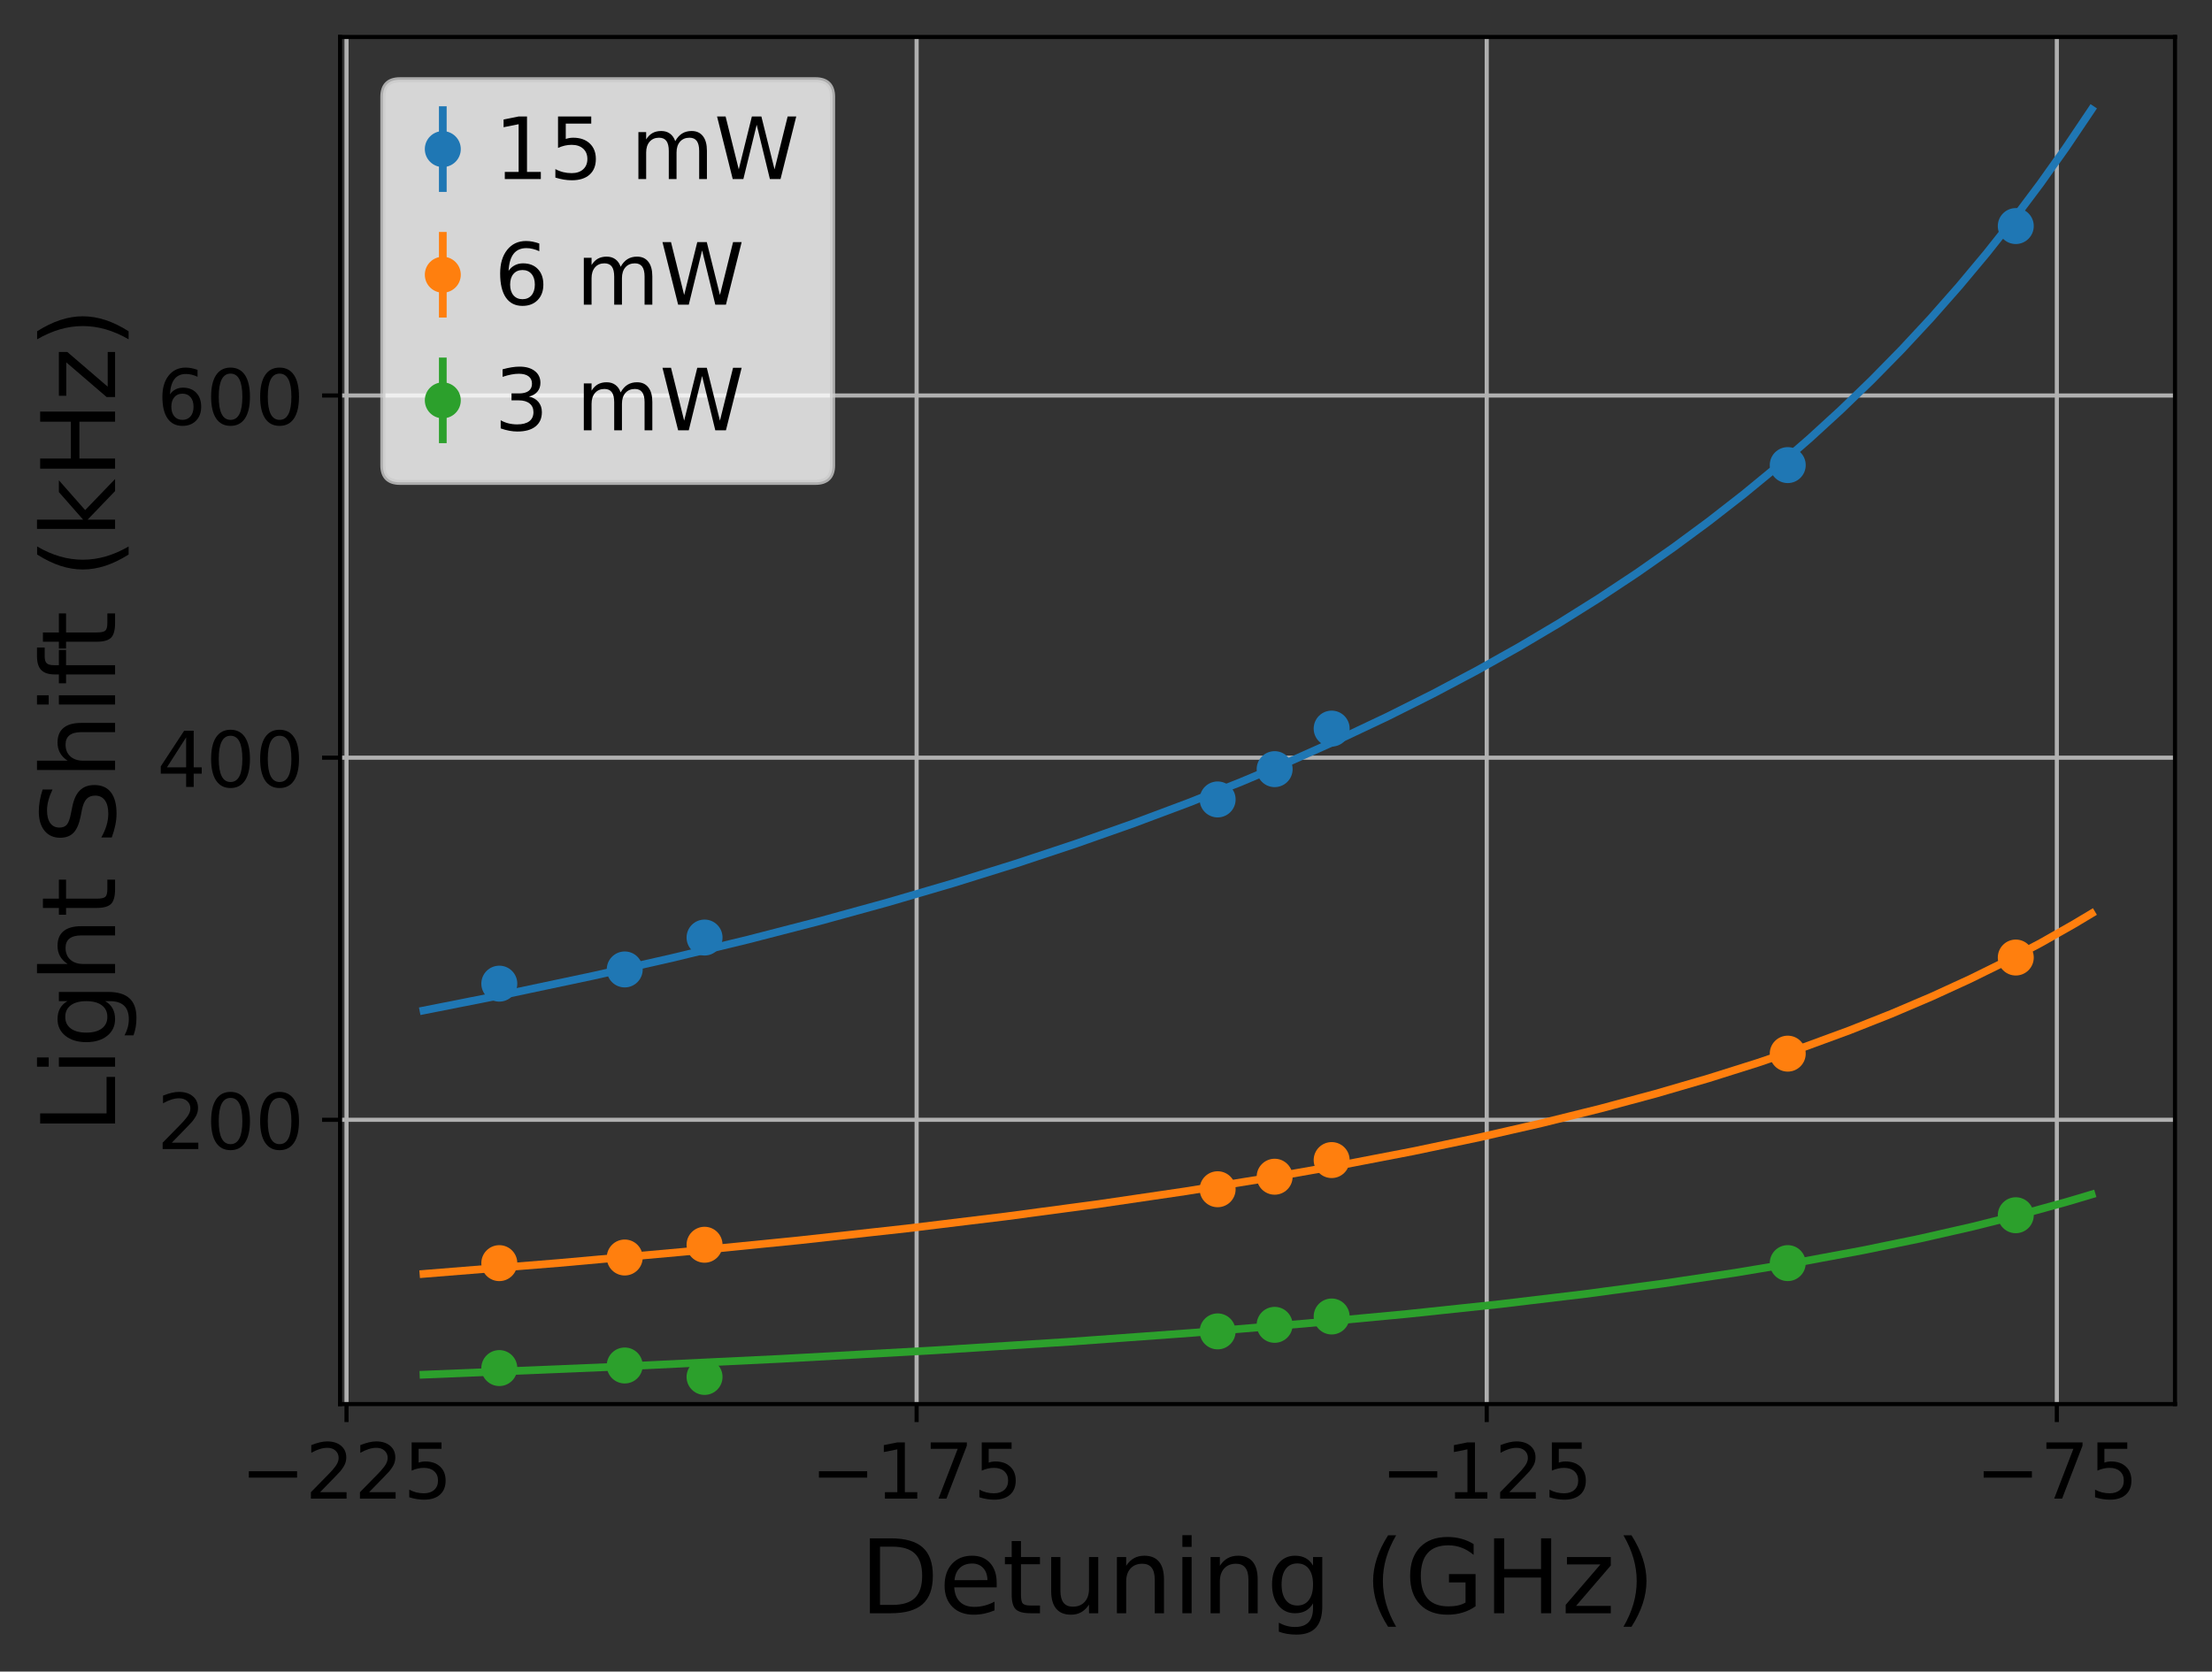 <?xml version="1.0" encoding="utf-8" standalone="no"?>
<!DOCTYPE svg PUBLIC "-//W3C//DTD SVG 1.1//EN"
  "http://www.w3.org/Graphics/SVG/1.1/DTD/svg11.dtd">
<!-- Created with matplotlib (https://matplotlib.org/) -->
<svg height="325.385pt" version="1.1" viewBox="0 0 430.507 325.385" width="430.507pt" xmlns="http://www.w3.org/2000/svg" xmlns:xlink="http://www.w3.org/1999/xlink">
 <rect x="0" y="0" width="430.507" height="325.385" fill="#333333" stroke="none"/>
 <defs>
  <style type="text/css">*{stroke-linecap:butt;stroke-linejoin:round;}</style>
 </defs>
 <g id="figure_1">
  <g id="patch_1">
   <path d="M 0 325.385 
L 430.507 325.385 
L 430.507 0 
L 0 0 
z
" style="fill:none;"/>
  </g>
  <g id="axes_1">
   <g id="patch_2">
    <path d="M 66.188 273.312 
L 423.308 273.312 
L 423.308 7.2 
L 66.188 7.2 
z
" style="fill:none;"/>
   </g>
   <g id="matplotlib.axis_1">
    <g id="xtick_1">
     <g id="line2d_1">
      <path clip-path="url(#p8c304061d2)" d="M 67.441 273.312 
L 67.441 7.2 
" style="fill:none;stroke:#b0b0b0;stroke-linecap:square;stroke-width:0.8;"/>
     </g>
     <g id="line2d_2">
      <defs>
       <path d="M 0 0 
L 0 3.5 
" id="m005f0a59be" style="stroke:#000000;stroke-width:0.8;"/>
      </defs>
      <g>
       <use style="stroke:#000000;stroke-width:0.8;" x="67.441" xlink:href="#m005f0a59be" y="273.312"/>
      </g>
     </g>
     <g id="text_1">
      <!-- −225 -->
      <g transform="translate(46.841 291.71)scale(0.15 -0.15)">
       <defs>
        <path d="M 10.594 35.5 
L 73.188 35.5 
L 73.188 27.203 
L 10.594 27.203 
z
" id="DejaVuSans-8722"/>
        <path d="M 19.188 8.297 
L 53.609 8.297 
L 53.609 0 
L 7.328 0 
L 7.328 8.297 
Q 12.938 14.109 22.625 23.891 
Q 32.328 33.688 34.812 36.531 
Q 39.547 41.844 41.422 45.531 
Q 43.312 49.219 43.312 52.781 
Q 43.312 58.594 39.234 62.25 
Q 35.156 65.922 28.609 65.922 
Q 23.969 65.922 18.812 64.312 
Q 13.672 62.703 7.812 59.422 
L 7.812 69.391 
Q 13.766 71.781 18.938 73 
Q 24.125 74.219 28.422 74.219 
Q 39.75 74.219 46.484 68.547 
Q 53.219 62.891 53.219 53.422 
Q 53.219 48.922 51.531 44.891 
Q 49.859 40.875 45.406 35.406 
Q 44.188 33.984 37.641 27.219 
Q 31.109 20.453 19.188 8.297 
z
" id="DejaVuSans-50"/>
        <path d="M 10.797 72.906 
L 49.516 72.906 
L 49.516 64.594 
L 19.828 64.594 
L 19.828 46.734 
Q 21.969 47.469 24.109 47.828 
Q 26.266 48.188 28.422 48.188 
Q 40.625 48.188 47.75 41.5 
Q 54.891 34.812 54.891 23.391 
Q 54.891 11.625 47.562 5.094 
Q 40.234 -1.422 26.906 -1.422 
Q 22.312 -1.422 17.547 -0.641 
Q 12.797 0.141 7.719 1.703 
L 7.719 11.625 
Q 12.109 9.234 16.797 8.062 
Q 21.484 6.891 26.703 6.891 
Q 35.156 6.891 40.078 11.328 
Q 45.016 15.766 45.016 23.391 
Q 45.016 31 40.078 35.438 
Q 35.156 39.891 26.703 39.891 
Q 22.75 39.891 18.812 39.016 
Q 14.891 38.141 10.797 36.281 
z
" id="DejaVuSans-53"/>
       </defs>
       <use xlink:href="#DejaVuSans-8722"/>
       <use x="83.789" xlink:href="#DejaVuSans-50"/>
       <use x="147.412" xlink:href="#DejaVuSans-50"/>
       <use x="211.035" xlink:href="#DejaVuSans-53"/>
      </g>
     </g>
    </g>
    <g id="xtick_2">
     <g id="line2d_3">
      <path clip-path="url(#p8c304061d2)" d="M 178.396 273.312 
L 178.396 7.2 
" style="fill:none;stroke:#b0b0b0;stroke-linecap:square;stroke-width:0.8;"/>
     </g>
     <g id="line2d_4">
      <g>
       <use style="stroke:#000000;stroke-width:0.8;" x="178.396" xlink:href="#m005f0a59be" y="273.312"/>
      </g>
     </g>
     <g id="text_2">
      <!-- −175 -->
      <g transform="translate(157.796 291.71)scale(0.15 -0.15)">
       <defs>
        <path d="M 12.406 8.297 
L 28.516 8.297 
L 28.516 63.922 
L 10.984 60.406 
L 10.984 69.391 
L 28.422 72.906 
L 38.281 72.906 
L 38.281 8.297 
L 54.391 8.297 
L 54.391 0 
L 12.406 0 
z
" id="DejaVuSans-49"/>
        <path d="M 8.203 72.906 
L 55.078 72.906 
L 55.078 68.703 
L 28.609 0 
L 18.312 0 
L 43.219 64.594 
L 8.203 64.594 
z
" id="DejaVuSans-55"/>
       </defs>
       <use xlink:href="#DejaVuSans-8722"/>
       <use x="83.789" xlink:href="#DejaVuSans-49"/>
       <use x="147.412" xlink:href="#DejaVuSans-55"/>
       <use x="211.035" xlink:href="#DejaVuSans-53"/>
      </g>
     </g>
    </g>
    <g id="xtick_3">
     <g id="line2d_5">
      <path clip-path="url(#p8c304061d2)" d="M 289.351 273.312 
L 289.351 7.2 
" style="fill:none;stroke:#b0b0b0;stroke-linecap:square;stroke-width:0.8;"/>
     </g>
     <g id="line2d_6">
      <g>
       <use style="stroke:#000000;stroke-width:0.8;" x="289.351" xlink:href="#m005f0a59be" y="273.312"/>
      </g>
     </g>
     <g id="text_3">
      <!-- −125 -->
      <g transform="translate(268.751 291.71)scale(0.15 -0.15)">
       <use xlink:href="#DejaVuSans-8722"/>
       <use x="83.789" xlink:href="#DejaVuSans-49"/>
       <use x="147.412" xlink:href="#DejaVuSans-50"/>
       <use x="211.035" xlink:href="#DejaVuSans-53"/>
      </g>
     </g>
    </g>
    <g id="xtick_4">
     <g id="line2d_7">
      <path clip-path="url(#p8c304061d2)" d="M 400.307 273.312 
L 400.307 7.2 
" style="fill:none;stroke:#b0b0b0;stroke-linecap:square;stroke-width:0.8;"/>
     </g>
     <g id="line2d_8">
      <g>
       <use style="stroke:#000000;stroke-width:0.8;" x="400.307" xlink:href="#m005f0a59be" y="273.312"/>
      </g>
     </g>
     <g id="text_4">
      <!-- −75 -->
      <g transform="translate(384.478 291.71)scale(0.15 -0.15)">
       <use xlink:href="#DejaVuSans-8722"/>
       <use x="83.789" xlink:href="#DejaVuSans-55"/>
       <use x="147.412" xlink:href="#DejaVuSans-53"/>
      </g>
     </g>
    </g>
    <g id="text_5">
     <!-- Detuning (GHz) -->
     <g transform="translate(167.337 314.026)scale(0.2 -0.2)">
      <defs>
       <path d="M 19.672 64.797 
L 19.672 8.109 
L 31.594 8.109 
Q 46.688 8.109 53.688 14.938 
Q 60.688 21.781 60.688 36.531 
Q 60.688 51.172 53.688 57.984 
Q 46.688 64.797 31.594 64.797 
z
M 9.812 72.906 
L 30.078 72.906 
Q 51.266 72.906 61.172 64.094 
Q 71.094 55.281 71.094 36.531 
Q 71.094 17.672 61.125 8.828 
Q 51.172 0 30.078 0 
L 9.812 0 
z
" id="DejaVuSans-68"/>
       <path d="M 56.203 29.594 
L 56.203 25.203 
L 14.891 25.203 
Q 15.484 15.922 20.484 11.062 
Q 25.484 6.203 34.422 6.203 
Q 39.594 6.203 44.453 7.469 
Q 49.312 8.734 54.109 11.281 
L 54.109 2.781 
Q 49.266 0.734 44.188 -0.344 
Q 39.109 -1.422 33.891 -1.422 
Q 20.797 -1.422 13.156 6.188 
Q 5.516 13.812 5.516 26.812 
Q 5.516 40.234 12.766 48.109 
Q 20.016 56 32.328 56 
Q 43.359 56 49.781 48.891 
Q 56.203 41.797 56.203 29.594 
z
M 47.219 32.234 
Q 47.125 39.594 43.094 43.984 
Q 39.062 48.391 32.422 48.391 
Q 24.906 48.391 20.391 44.141 
Q 15.875 39.891 15.188 32.172 
z
" id="DejaVuSans-101"/>
       <path d="M 18.312 70.219 
L 18.312 54.688 
L 36.812 54.688 
L 36.812 47.703 
L 18.312 47.703 
L 18.312 18.016 
Q 18.312 11.328 20.141 9.422 
Q 21.969 7.516 27.594 7.516 
L 36.812 7.516 
L 36.812 0 
L 27.594 0 
Q 17.188 0 13.234 3.875 
Q 9.281 7.766 9.281 18.016 
L 9.281 47.703 
L 2.688 47.703 
L 2.688 54.688 
L 9.281 54.688 
L 9.281 70.219 
z
" id="DejaVuSans-116"/>
       <path d="M 8.5 21.578 
L 8.5 54.688 
L 17.484 54.688 
L 17.484 21.922 
Q 17.484 14.156 20.5 10.266 
Q 23.531 6.391 29.594 6.391 
Q 36.859 6.391 41.078 11.031 
Q 45.312 15.672 45.312 23.688 
L 45.312 54.688 
L 54.297 54.688 
L 54.297 0 
L 45.312 0 
L 45.312 8.406 
Q 42.047 3.422 37.719 1 
Q 33.406 -1.422 27.688 -1.422 
Q 18.266 -1.422 13.375 4.438 
Q 8.5 10.297 8.5 21.578 
z
M 31.109 56 
z
" id="DejaVuSans-117"/>
       <path d="M 54.891 33.016 
L 54.891 0 
L 45.906 0 
L 45.906 32.719 
Q 45.906 40.484 42.875 44.328 
Q 39.844 48.188 33.797 48.188 
Q 26.516 48.188 22.312 43.547 
Q 18.109 38.922 18.109 30.906 
L 18.109 0 
L 9.078 0 
L 9.078 54.688 
L 18.109 54.688 
L 18.109 46.188 
Q 21.344 51.125 25.703 53.562 
Q 30.078 56 35.797 56 
Q 45.219 56 50.047 50.172 
Q 54.891 44.344 54.891 33.016 
z
" id="DejaVuSans-110"/>
       <path d="M 9.422 54.688 
L 18.406 54.688 
L 18.406 0 
L 9.422 0 
z
M 9.422 75.984 
L 18.406 75.984 
L 18.406 64.594 
L 9.422 64.594 
z
" id="DejaVuSans-105"/>
       <path d="M 45.406 27.984 
Q 45.406 37.75 41.375 43.109 
Q 37.359 48.484 30.078 48.484 
Q 22.859 48.484 18.828 43.109 
Q 14.797 37.75 14.797 27.984 
Q 14.797 18.266 18.828 12.891 
Q 22.859 7.516 30.078 7.516 
Q 37.359 7.516 41.375 12.891 
Q 45.406 18.266 45.406 27.984 
z
M 54.391 6.781 
Q 54.391 -7.172 48.188 -13.984 
Q 42 -20.797 29.203 -20.797 
Q 24.469 -20.797 20.266 -20.094 
Q 16.062 -19.391 12.109 -17.922 
L 12.109 -9.188 
Q 16.062 -11.328 19.922 -12.344 
Q 23.781 -13.375 27.781 -13.375 
Q 36.625 -13.375 41.016 -8.766 
Q 45.406 -4.156 45.406 5.172 
L 45.406 9.625 
Q 42.625 4.781 38.281 2.391 
Q 33.938 0 27.875 0 
Q 17.828 0 11.672 7.656 
Q 5.516 15.328 5.516 27.984 
Q 5.516 40.672 11.672 48.328 
Q 17.828 56 27.875 56 
Q 33.938 56 38.281 53.609 
Q 42.625 51.219 45.406 46.391 
L 45.406 54.688 
L 54.391 54.688 
z
" id="DejaVuSans-103"/>
       <path id="DejaVuSans-32"/>
       <path d="M 31 75.875 
Q 24.469 64.656 21.281 53.656 
Q 18.109 42.672 18.109 31.391 
Q 18.109 20.125 21.312 9.062 
Q 24.516 -2 31 -13.188 
L 23.188 -13.188 
Q 15.875 -1.703 12.234 9.375 
Q 8.594 20.453 8.594 31.391 
Q 8.594 42.281 12.203 53.312 
Q 15.828 64.359 23.188 75.875 
z
" id="DejaVuSans-40"/>
       <path d="M 59.516 10.406 
L 59.516 29.984 
L 43.406 29.984 
L 43.406 38.094 
L 69.281 38.094 
L 69.281 6.781 
Q 63.578 2.734 56.688 0.656 
Q 49.812 -1.422 42 -1.422 
Q 24.906 -1.422 15.25 8.562 
Q 5.609 18.562 5.609 36.375 
Q 5.609 54.25 15.25 64.234 
Q 24.906 74.219 42 74.219 
Q 49.125 74.219 55.547 72.453 
Q 61.969 70.703 67.391 67.281 
L 67.391 56.781 
Q 61.922 61.422 55.766 63.766 
Q 49.609 66.109 42.828 66.109 
Q 29.438 66.109 22.719 58.641 
Q 16.016 51.172 16.016 36.375 
Q 16.016 21.625 22.719 14.156 
Q 29.438 6.688 42.828 6.688 
Q 48.047 6.688 52.141 7.594 
Q 56.25 8.5 59.516 10.406 
z
" id="DejaVuSans-71"/>
       <path d="M 9.812 72.906 
L 19.672 72.906 
L 19.672 43.016 
L 55.516 43.016 
L 55.516 72.906 
L 65.375 72.906 
L 65.375 0 
L 55.516 0 
L 55.516 34.719 
L 19.672 34.719 
L 19.672 0 
L 9.812 0 
z
" id="DejaVuSans-72"/>
       <path d="M 5.516 54.688 
L 48.188 54.688 
L 48.188 46.484 
L 14.406 7.172 
L 48.188 7.172 
L 48.188 0 
L 4.297 0 
L 4.297 8.203 
L 38.094 47.516 
L 5.516 47.516 
z
" id="DejaVuSans-122"/>
       <path d="M 8.016 75.875 
L 15.828 75.875 
Q 23.141 64.359 26.781 53.312 
Q 30.422 42.281 30.422 31.391 
Q 30.422 20.453 26.781 9.375 
Q 23.141 -1.703 15.828 -13.188 
L 8.016 -13.188 
Q 14.5 -2 17.703 9.062 
Q 20.906 20.125 20.906 31.391 
Q 20.906 42.672 17.703 53.656 
Q 14.5 64.656 8.016 75.875 
z
" id="DejaVuSans-41"/>
      </defs>
      <use xlink:href="#DejaVuSans-68"/>
      <use x="77.002" xlink:href="#DejaVuSans-101"/>
      <use x="138.525" xlink:href="#DejaVuSans-116"/>
      <use x="177.734" xlink:href="#DejaVuSans-117"/>
      <use x="241.113" xlink:href="#DejaVuSans-110"/>
      <use x="304.492" xlink:href="#DejaVuSans-105"/>
      <use x="332.275" xlink:href="#DejaVuSans-110"/>
      <use x="395.654" xlink:href="#DejaVuSans-103"/>
      <use x="459.131" xlink:href="#DejaVuSans-32"/>
      <use x="490.918" xlink:href="#DejaVuSans-40"/>
      <use x="529.932" xlink:href="#DejaVuSans-71"/>
      <use x="607.422" xlink:href="#DejaVuSans-72"/>
      <use x="682.617" xlink:href="#DejaVuSans-122"/>
      <use x="735.107" xlink:href="#DejaVuSans-41"/>
     </g>
    </g>
   </g>
   <g id="matplotlib.axis_2">
    <g id="ytick_1">
     <g id="line2d_9">
      <path clip-path="url(#p8c304061d2)" d="M 66.188 217.975 
L 423.308 217.975 
" style="fill:none;stroke:#b0b0b0;stroke-linecap:square;stroke-width:0.8;"/>
     </g>
     <g id="line2d_10">
      <defs>
       <path d="M 0 0 
L -3.5 0 
" id="mc3ce260a5b" style="stroke:#000000;stroke-width:0.8;"/>
      </defs>
      <g>
       <use style="stroke:#000000;stroke-width:0.8;" x="66.188" xlink:href="#mc3ce260a5b" y="217.975"/>
      </g>
     </g>
     <g id="text_6">
      <!-- 200 -->
      <g transform="translate(30.556 223.674)scale(0.15 -0.15)">
       <defs>
        <path d="M 31.781 66.406 
Q 24.172 66.406 20.328 58.906 
Q 16.5 51.422 16.5 36.375 
Q 16.5 21.391 20.328 13.891 
Q 24.172 6.391 31.781 6.391 
Q 39.453 6.391 43.281 13.891 
Q 47.125 21.391 47.125 36.375 
Q 47.125 51.422 43.281 58.906 
Q 39.453 66.406 31.781 66.406 
z
M 31.781 74.219 
Q 44.047 74.219 50.516 64.516 
Q 56.984 54.828 56.984 36.375 
Q 56.984 17.969 50.516 8.266 
Q 44.047 -1.422 31.781 -1.422 
Q 19.531 -1.422 13.062 8.266 
Q 6.594 17.969 6.594 36.375 
Q 6.594 54.828 13.062 64.516 
Q 19.531 74.219 31.781 74.219 
z
" id="DejaVuSans-48"/>
       </defs>
       <use xlink:href="#DejaVuSans-50"/>
       <use x="63.623" xlink:href="#DejaVuSans-48"/>
       <use x="127.246" xlink:href="#DejaVuSans-48"/>
      </g>
     </g>
    </g>
    <g id="ytick_2">
     <g id="line2d_11">
      <path clip-path="url(#p8c304061d2)" d="M 66.188 147.482 
L 423.308 147.482 
" style="fill:none;stroke:#b0b0b0;stroke-linecap:square;stroke-width:0.8;"/>
     </g>
     <g id="line2d_12">
      <g>
       <use style="stroke:#000000;stroke-width:0.8;" x="66.188" xlink:href="#mc3ce260a5b" y="147.482"/>
      </g>
     </g>
     <g id="text_7">
      <!-- 400 -->
      <g transform="translate(30.556 153.18)scale(0.15 -0.15)">
       <defs>
        <path d="M 37.797 64.312 
L 12.891 25.391 
L 37.797 25.391 
z
M 35.203 72.906 
L 47.609 72.906 
L 47.609 25.391 
L 58.016 25.391 
L 58.016 17.188 
L 47.609 17.188 
L 47.609 0 
L 37.797 0 
L 37.797 17.188 
L 4.891 17.188 
L 4.891 26.703 
z
" id="DejaVuSans-52"/>
       </defs>
       <use xlink:href="#DejaVuSans-52"/>
       <use x="63.623" xlink:href="#DejaVuSans-48"/>
       <use x="127.246" xlink:href="#DejaVuSans-48"/>
      </g>
     </g>
    </g>
    <g id="ytick_3">
     <g id="line2d_13">
      <path clip-path="url(#p8c304061d2)" d="M 66.188 76.988 
L 423.308 76.988 
" style="fill:none;stroke:#b0b0b0;stroke-linecap:square;stroke-width:0.8;"/>
     </g>
     <g id="line2d_14">
      <g>
       <use style="stroke:#000000;stroke-width:0.8;" x="66.188" xlink:href="#mc3ce260a5b" y="76.988"/>
      </g>
     </g>
     <g id="text_8">
      <!-- 600 -->
      <g transform="translate(30.556 82.687)scale(0.15 -0.15)">
       <defs>
        <path d="M 33.016 40.375 
Q 26.375 40.375 22.484 35.828 
Q 18.609 31.297 18.609 23.391 
Q 18.609 15.531 22.484 10.953 
Q 26.375 6.391 33.016 6.391 
Q 39.656 6.391 43.531 10.953 
Q 47.406 15.531 47.406 23.391 
Q 47.406 31.297 43.531 35.828 
Q 39.656 40.375 33.016 40.375 
z
M 52.594 71.297 
L 52.594 62.312 
Q 48.875 64.062 45.094 64.984 
Q 41.312 65.922 37.594 65.922 
Q 27.828 65.922 22.672 59.328 
Q 17.531 52.734 16.797 39.406 
Q 19.672 43.656 24.016 45.922 
Q 28.375 48.188 33.594 48.188 
Q 44.578 48.188 50.953 41.516 
Q 57.328 34.859 57.328 23.391 
Q 57.328 12.156 50.688 5.359 
Q 44.047 -1.422 33.016 -1.422 
Q 20.359 -1.422 13.672 8.266 
Q 6.984 17.969 6.984 36.375 
Q 6.984 53.656 15.188 63.938 
Q 23.391 74.219 37.203 74.219 
Q 40.922 74.219 44.703 73.484 
Q 48.484 72.75 52.594 71.297 
z
" id="DejaVuSans-54"/>
       </defs>
       <use xlink:href="#DejaVuSans-54"/>
       <use x="63.623" xlink:href="#DejaVuSans-48"/>
       <use x="127.246" xlink:href="#DejaVuSans-48"/>
      </g>
     </g>
    </g>
    <g id="text_9">
     <!-- Light Shift (kHz) -->
     <g transform="translate(22.397 220.661)rotate(-90)scale(0.2 -0.2)">
      <defs>
       <path d="M 9.812 72.906 
L 19.672 72.906 
L 19.672 8.297 
L 55.172 8.297 
L 55.172 0 
L 9.812 0 
z
" id="DejaVuSans-76"/>
       <path d="M 54.891 33.016 
L 54.891 0 
L 45.906 0 
L 45.906 32.719 
Q 45.906 40.484 42.875 44.328 
Q 39.844 48.188 33.797 48.188 
Q 26.516 48.188 22.312 43.547 
Q 18.109 38.922 18.109 30.906 
L 18.109 0 
L 9.078 0 
L 9.078 75.984 
L 18.109 75.984 
L 18.109 46.188 
Q 21.344 51.125 25.703 53.562 
Q 30.078 56 35.797 56 
Q 45.219 56 50.047 50.172 
Q 54.891 44.344 54.891 33.016 
z
" id="DejaVuSans-104"/>
       <path d="M 53.516 70.516 
L 53.516 60.891 
Q 47.906 63.578 42.922 64.891 
Q 37.938 66.219 33.297 66.219 
Q 25.25 66.219 20.875 63.094 
Q 16.5 59.969 16.5 54.203 
Q 16.5 49.359 19.406 46.891 
Q 22.312 44.438 30.422 42.922 
L 36.375 41.703 
Q 47.406 39.594 52.656 34.297 
Q 57.906 29 57.906 20.125 
Q 57.906 9.516 50.797 4.047 
Q 43.703 -1.422 29.984 -1.422 
Q 24.812 -1.422 18.969 -0.25 
Q 13.141 0.922 6.891 3.219 
L 6.891 13.375 
Q 12.891 10.016 18.656 8.297 
Q 24.422 6.594 29.984 6.594 
Q 38.422 6.594 43.016 9.906 
Q 47.609 13.234 47.609 19.391 
Q 47.609 24.75 44.312 27.781 
Q 41.016 30.812 33.5 32.328 
L 27.484 33.5 
Q 16.453 35.688 11.516 40.375 
Q 6.594 45.062 6.594 53.422 
Q 6.594 63.094 13.406 68.656 
Q 20.219 74.219 32.172 74.219 
Q 37.312 74.219 42.625 73.281 
Q 47.953 72.359 53.516 70.516 
z
" id="DejaVuSans-83"/>
       <path d="M 37.109 75.984 
L 37.109 68.5 
L 28.516 68.5 
Q 23.688 68.5 21.797 66.547 
Q 19.922 64.594 19.922 59.516 
L 19.922 54.688 
L 34.719 54.688 
L 34.719 47.703 
L 19.922 47.703 
L 19.922 0 
L 10.891 0 
L 10.891 47.703 
L 2.297 47.703 
L 2.297 54.688 
L 10.891 54.688 
L 10.891 58.5 
Q 10.891 67.625 15.141 71.797 
Q 19.391 75.984 28.609 75.984 
z
" id="DejaVuSans-102"/>
       <path d="M 9.078 75.984 
L 18.109 75.984 
L 18.109 31.109 
L 44.922 54.688 
L 56.391 54.688 
L 27.391 29.109 
L 57.625 0 
L 45.906 0 
L 18.109 26.703 
L 18.109 0 
L 9.078 0 
z
" id="DejaVuSans-107"/>
      </defs>
      <use xlink:href="#DejaVuSans-76"/>
      <use x="55.713" xlink:href="#DejaVuSans-105"/>
      <use x="83.496" xlink:href="#DejaVuSans-103"/>
      <use x="146.973" xlink:href="#DejaVuSans-104"/>
      <use x="210.352" xlink:href="#DejaVuSans-116"/>
      <use x="249.561" xlink:href="#DejaVuSans-32"/>
      <use x="281.348" xlink:href="#DejaVuSans-83"/>
      <use x="344.824" xlink:href="#DejaVuSans-104"/>
      <use x="408.203" xlink:href="#DejaVuSans-105"/>
      <use x="435.986" xlink:href="#DejaVuSans-102"/>
      <use x="469.441" xlink:href="#DejaVuSans-116"/>
      <use x="508.65" xlink:href="#DejaVuSans-32"/>
      <use x="540.438" xlink:href="#DejaVuSans-40"/>
      <use x="579.451" xlink:href="#DejaVuSans-107"/>
      <use x="637.361" xlink:href="#DejaVuSans-72"/>
      <use x="712.557" xlink:href="#DejaVuSans-122"/>
      <use x="765.047" xlink:href="#DejaVuSans-41"/>
     </g>
    </g>
   </g>
   <g id="LineCollection_1">
    <path clip-path="url(#p8c304061d2)" d="M 248.076 149.764 
L 248.076 149.673 
" style="fill:none;stroke:#1f77b4;stroke-width:1.5;"/>
    <path clip-path="url(#p8c304061d2)" d="M 259.172 141.901 
L 259.172 141.753 
" style="fill:none;stroke:#1f77b4;stroke-width:1.5;"/>
    <path clip-path="url(#p8c304061d2)" d="M 236.981 155.661 
L 236.981 155.569 
" style="fill:none;stroke:#1f77b4;stroke-width:1.5;"/>
    <path clip-path="url(#p8c304061d2)" d="M 121.587 188.724 
L 121.587 188.69 
" style="fill:none;stroke:#1f77b4;stroke-width:1.5;"/>
    <path clip-path="url(#p8c304061d2)" d="M 97.177 191.507 
L 97.177 191.436 
" style="fill:none;stroke:#1f77b4;stroke-width:1.5;"/>
    <path clip-path="url(#p8c304061d2)" d="M 137.121 182.79 
L 137.121 182.205 
" style="fill:none;stroke:#1f77b4;stroke-width:1.5;"/>
    <path clip-path="url(#p8c304061d2)" d="M 347.936 90.631 
L 347.936 90.441 
" style="fill:none;stroke:#1f77b4;stroke-width:1.5;"/>
    <path clip-path="url(#p8c304061d2)" d="M 392.318 44.088 
L 392.318 43.919 
" style="fill:none;stroke:#1f77b4;stroke-width:1.5;"/>
   </g>
   <g id="LineCollection_2">
    <path clip-path="url(#p8c304061d2)" d="M 248.076 229.068 
L 248.076 229.042 
" style="fill:none;stroke:#ff7f0e;stroke-width:1.5;"/>
    <path clip-path="url(#p8c304061d2)" d="M 259.172 225.843 
L 259.172 225.786 
" style="fill:none;stroke:#ff7f0e;stroke-width:1.5;"/>
    <path clip-path="url(#p8c304061d2)" d="M 236.981 231.508 
L 236.981 231.477 
" style="fill:none;stroke:#ff7f0e;stroke-width:1.5;"/>
    <path clip-path="url(#p8c304061d2)" d="M 121.587 244.788 
L 121.587 244.774 
" style="fill:none;stroke:#ff7f0e;stroke-width:1.5;"/>
    <path clip-path="url(#p8c304061d2)" d="M 97.177 245.89 
L 97.177 245.864 
" style="fill:none;stroke:#ff7f0e;stroke-width:1.5;"/>
    <path clip-path="url(#p8c304061d2)" d="M 137.121 242.317 
L 137.121 242.277 
" style="fill:none;stroke:#ff7f0e;stroke-width:1.5;"/>
    <path clip-path="url(#p8c304061d2)" d="M 347.936 205.123 
L 347.936 205.072 
" style="fill:none;stroke:#ff7f0e;stroke-width:1.5;"/>
    <path clip-path="url(#p8c304061d2)" d="M 392.318 186.41 
L 392.318 186.368 
" style="fill:none;stroke:#ff7f0e;stroke-width:1.5;"/>
   </g>
   <g id="LineCollection_3">
    <path clip-path="url(#p8c304061d2)" d="M 248.076 257.894 
L 248.076 257.883 
" style="fill:none;stroke:#2ca02c;stroke-width:1.5;"/>
    <path clip-path="url(#p8c304061d2)" d="M 259.172 256.275 
L 259.172 256.248 
" style="fill:none;stroke:#2ca02c;stroke-width:1.5;"/>
    <path clip-path="url(#p8c304061d2)" d="M 236.981 259.167 
L 236.981 259.155 
" style="fill:none;stroke:#2ca02c;stroke-width:1.5;"/>
    <path clip-path="url(#p8c304061d2)" d="M 121.587 265.802 
L 121.587 265.796 
" style="fill:none;stroke:#2ca02c;stroke-width:1.5;"/>
    <path clip-path="url(#p8c304061d2)" d="M 97.177 266.313 
L 97.177 266.293 
" style="fill:none;stroke:#2ca02c;stroke-width:1.5;"/>
    <path clip-path="url(#p8c304061d2)" d="M 137.121 268.035 
L 137.121 268.019 
" style="fill:none;stroke:#2ca02c;stroke-width:1.5;"/>
    <path clip-path="url(#p8c304061d2)" d="M 347.936 245.886 
L 347.936 245.859 
" style="fill:none;stroke:#2ca02c;stroke-width:1.5;"/>
    <path clip-path="url(#p8c304061d2)" d="M 392.318 236.559 
L 392.318 236.544 
" style="fill:none;stroke:#2ca02c;stroke-width:1.5;"/>
   </g>
   <g id="line2d_15">
    <path clip-path="url(#p8c304061d2)" d="M 82.42 196.701 
L 99.369 193.349 
L 115.506 189.934 
L 130.864 186.457 
L 145.507 182.916 
L 159.468 179.313 
L 172.813 175.641 
L 185.541 171.91 
L 197.717 168.11 
L 209.373 164.242 
L 220.542 160.303 
L 231.257 156.291 
L 241.549 152.201 
L 251.42 148.041 
L 260.933 143.791 
L 270.089 139.459 
L 278.888 135.051 
L 287.395 130.541 
L 295.577 125.953 
L 303.5 121.257 
L 311.13 116.476 
L 318.533 111.576 
L 325.676 106.582 
L 332.592 101.478 
L 339.313 96.241 
L 345.839 90.875 
L 352.17 85.381 
L 358.307 79.762 
L 364.281 73.992 
L 370.093 68.07 
L 375.775 61.962 
L 381.295 55.702 
L 386.684 49.252 
L 391.944 42.61 
L 397.074 35.773 
L 402.075 28.74 
L 406.977 21.459 
L 407.075 21.311 
L 407.075 21.311 
" style="fill:none;stroke:#1f77b4;stroke-linecap:square;stroke-width:1.5;"/>
   </g>
   <g id="line2d_16">
    <path clip-path="url(#p8c304061d2)" d="M 82.42 247.971 
L 108.752 245.847 
L 133.071 243.666 
L 155.572 241.428 
L 176.45 239.13 
L 195.833 236.776 
L 213.886 234.363 
L 230.705 231.892 
L 246.42 229.362 
L 261.128 226.772 
L 274.927 224.117 
L 287.882 221.401 
L 300.058 218.622 
L 311.519 215.781 
L 322.299 212.881 
L 332.494 209.911 
L 342.137 206.872 
L 351.261 203.766 
L 359.898 200.593 
L 368.112 197.34 
L 375.937 194.004 
L 383.373 190.593 
L 390.451 187.104 
L 397.204 183.529 
L 403.666 179.859 
L 407.075 177.815 
L 407.075 177.815 
" style="fill:none;stroke:#ff7f0e;stroke-linecap:square;stroke-width:1.5;"/>
   </g>
   <g id="line2d_17">
    <path clip-path="url(#p8c304061d2)" d="M 82.42 267.588 
L 119.207 266.071 
L 152.098 264.497 
L 181.612 262.865 
L 208.204 261.176 
L 232.231 259.431 
L 254.017 257.629 
L 273.856 255.768 
L 291.941 253.853 
L 308.5 251.878 
L 323.695 249.847 
L 337.689 247.754 
L 350.612 245.6 
L 362.56 243.385 
L 373.632 241.109 
L 383.892 238.775 
L 393.438 236.379 
L 402.367 233.911 
L 407.075 232.51 
L 407.075 232.51 
" style="fill:none;stroke:#2ca02c;stroke-linecap:square;stroke-width:1.5;"/>
   </g>
   <g id="line2d_18">
    <defs>
     <path d="M 0 3 
C 0.796 3 1.559 2.684 2.121 2.121 
C 2.684 1.559 3 0.796 3 0 
C 3 -0.796 2.684 -1.559 2.121 -2.121 
C 1.559 -2.684 0.796 -3 0 -3 
C -0.796 -3 -1.559 -2.684 -2.121 -2.121 
C -2.684 -1.559 -3 -0.796 -3 0 
C -3 0.796 -2.684 1.559 -2.121 2.121 
C -1.559 2.684 -0.796 3 0 3 
z
" id="mcb2457e3ba" style="stroke:#1f77b4;"/>
    </defs>
    <g clip-path="url(#p8c304061d2)">
     <use style="fill:#1f77b4;stroke:#1f77b4;" x="248.076" xlink:href="#mcb2457e3ba" y="149.718"/>
     <use style="fill:#1f77b4;stroke:#1f77b4;" x="259.172" xlink:href="#mcb2457e3ba" y="141.827"/>
     <use style="fill:#1f77b4;stroke:#1f77b4;" x="236.981" xlink:href="#mcb2457e3ba" y="155.615"/>
     <use style="fill:#1f77b4;stroke:#1f77b4;" x="121.587" xlink:href="#mcb2457e3ba" y="188.707"/>
     <use style="fill:#1f77b4;stroke:#1f77b4;" x="97.177" xlink:href="#mcb2457e3ba" y="191.472"/>
     <use style="fill:#1f77b4;stroke:#1f77b4;" x="137.121" xlink:href="#mcb2457e3ba" y="182.498"/>
     <use style="fill:#1f77b4;stroke:#1f77b4;" x="347.936" xlink:href="#mcb2457e3ba" y="90.536"/>
     <use style="fill:#1f77b4;stroke:#1f77b4;" x="392.318" xlink:href="#mcb2457e3ba" y="44.003"/>
    </g>
   </g>
   <g id="line2d_19">
    <defs>
     <path d="M 0 3 
C 0.796 3 1.559 2.684 2.121 2.121 
C 2.684 1.559 3 0.796 3 0 
C 3 -0.796 2.684 -1.559 2.121 -2.121 
C 1.559 -2.684 0.796 -3 0 -3 
C -0.796 -3 -1.559 -2.684 -2.121 -2.121 
C -2.684 -1.559 -3 -0.796 -3 0 
C -3 0.796 -2.684 1.559 -2.121 2.121 
C -1.559 2.684 -0.796 3 0 3 
z
" id="mbbb2a9d153" style="stroke:#ff7f0e;"/>
    </defs>
    <g clip-path="url(#p8c304061d2)">
     <use style="fill:#ff7f0e;stroke:#ff7f0e;" x="248.076" xlink:href="#mbbb2a9d153" y="229.055"/>
     <use style="fill:#ff7f0e;stroke:#ff7f0e;" x="259.172" xlink:href="#mbbb2a9d153" y="225.815"/>
     <use style="fill:#ff7f0e;stroke:#ff7f0e;" x="236.981" xlink:href="#mbbb2a9d153" y="231.492"/>
     <use style="fill:#ff7f0e;stroke:#ff7f0e;" x="121.587" xlink:href="#mbbb2a9d153" y="244.781"/>
     <use style="fill:#ff7f0e;stroke:#ff7f0e;" x="97.177" xlink:href="#mbbb2a9d153" y="245.877"/>
     <use style="fill:#ff7f0e;stroke:#ff7f0e;" x="137.121" xlink:href="#mbbb2a9d153" y="242.297"/>
     <use style="fill:#ff7f0e;stroke:#ff7f0e;" x="347.936" xlink:href="#mbbb2a9d153" y="205.097"/>
     <use style="fill:#ff7f0e;stroke:#ff7f0e;" x="392.318" xlink:href="#mbbb2a9d153" y="186.389"/>
    </g>
   </g>
   <g id="line2d_20">
    <defs>
     <path d="M 0 3 
C 0.796 3 1.559 2.684 2.121 2.121 
C 2.684 1.559 3 0.796 3 0 
C 3 -0.796 2.684 -1.559 2.121 -2.121 
C 1.559 -2.684 0.796 -3 0 -3 
C -0.796 -3 -1.559 -2.684 -2.121 -2.121 
C -2.684 -1.559 -3 -0.796 -3 0 
C -3 0.796 -2.684 1.559 -2.121 2.121 
C -1.559 2.684 -0.796 3 0 3 
z
" id="mbab2358add" style="stroke:#2ca02c;"/>
    </defs>
    <g clip-path="url(#p8c304061d2)">
     <use style="fill:#2ca02c;stroke:#2ca02c;" x="248.076" xlink:href="#mbab2358add" y="257.888"/>
     <use style="fill:#2ca02c;stroke:#2ca02c;" x="259.172" xlink:href="#mbab2358add" y="256.262"/>
     <use style="fill:#2ca02c;stroke:#2ca02c;" x="236.981" xlink:href="#mbab2358add" y="259.161"/>
     <use style="fill:#2ca02c;stroke:#2ca02c;" x="121.587" xlink:href="#mbab2358add" y="265.799"/>
     <use style="fill:#2ca02c;stroke:#2ca02c;" x="97.177" xlink:href="#mbab2358add" y="266.303"/>
     <use style="fill:#2ca02c;stroke:#2ca02c;" x="137.121" xlink:href="#mbab2358add" y="268.027"/>
     <use style="fill:#2ca02c;stroke:#2ca02c;" x="347.936" xlink:href="#mbab2358add" y="245.872"/>
     <use style="fill:#2ca02c;stroke:#2ca02c;" x="392.318" xlink:href="#mbab2358add" y="236.551"/>
    </g>
   </g>
   <g id="patch_3">
    <path d="M 66.188 273.312 
L 66.188 7.2 
" style="fill:none;stroke:#000000;stroke-linecap:square;stroke-linejoin:miter;stroke-width:0.8;"/>
   </g>
   <g id="patch_4">
    <path d="M 423.308 273.312 
L 423.308 7.2 
" style="fill:none;stroke:#000000;stroke-linecap:square;stroke-linejoin:miter;stroke-width:0.8;"/>
   </g>
   <g id="patch_5">
    <path d="M 66.188 273.312 
L 423.308 273.312 
" style="fill:none;stroke:#000000;stroke-linecap:square;stroke-linejoin:miter;stroke-width:0.8;"/>
   </g>
   <g id="patch_6">
    <path d="M 66.188 7.2 
L 423.308 7.2 
" style="fill:none;stroke:#000000;stroke-linecap:square;stroke-linejoin:miter;stroke-width:0.8;"/>
   </g>
   <g id="legend_1">
    <g id="patch_7">
     <path d="M 77.85 93.889 
L 158.703 93.889 
Q 162.035 93.889 162.035 90.557 
L 162.035 18.862 
Q 162.035 15.53 158.703 15.53 
L 77.85 15.53 
Q 74.517 15.53 74.517 18.862 
L 74.517 90.557 
Q 74.517 93.889 77.85 93.889 
z
" style="fill:#ffffff;opacity:0.8;stroke:#cccccc;stroke-linejoin:miter;"/>
    </g>
    <g id="LineCollection_4">
     <path d="M 86.18 37.352 
L 86.18 20.692 
" style="fill:none;stroke:#1f77b4;stroke-width:1.5;"/>
    </g>
    <g id="line2d_21"/>
    <g id="line2d_22">
     <g>
      <use style="fill:#1f77b4;stroke:#1f77b4;" x="86.18" xlink:href="#mcb2457e3ba" y="29.022"/>
     </g>
    </g>
    <g id="text_10">
     <!-- 15 mW -->
     <g transform="translate(96.175 34.853)scale(0.167 -0.167)">
      <defs>
       <path d="M 52 44.188 
Q 55.375 50.25 60.062 53.125 
Q 64.75 56 71.094 56 
Q 79.641 56 84.281 50.016 
Q 88.922 44.047 88.922 33.016 
L 88.922 0 
L 79.891 0 
L 79.891 32.719 
Q 79.891 40.578 77.094 44.375 
Q 74.312 48.188 68.609 48.188 
Q 61.625 48.188 57.562 43.547 
Q 53.516 38.922 53.516 30.906 
L 53.516 0 
L 44.484 0 
L 44.484 32.719 
Q 44.484 40.625 41.703 44.406 
Q 38.922 48.188 33.109 48.188 
Q 26.219 48.188 22.156 43.531 
Q 18.109 38.875 18.109 30.906 
L 18.109 0 
L 9.078 0 
L 9.078 54.688 
L 18.109 54.688 
L 18.109 46.188 
Q 21.188 51.219 25.484 53.609 
Q 29.781 56 35.688 56 
Q 41.656 56 45.828 52.969 
Q 50 49.953 52 44.188 
z
" id="DejaVuSans-109"/>
       <path d="M 3.328 72.906 
L 13.281 72.906 
L 28.609 11.281 
L 43.891 72.906 
L 54.984 72.906 
L 70.312 11.281 
L 85.594 72.906 
L 95.609 72.906 
L 77.297 0 
L 64.891 0 
L 49.516 63.281 
L 33.984 0 
L 21.578 0 
z
" id="DejaVuSans-87"/>
      </defs>
      <use xlink:href="#DejaVuSans-49"/>
      <use x="63.623" xlink:href="#DejaVuSans-53"/>
      <use x="127.246" xlink:href="#DejaVuSans-32"/>
      <use x="159.033" xlink:href="#DejaVuSans-109"/>
      <use x="256.445" xlink:href="#DejaVuSans-87"/>
     </g>
    </g>
    <g id="LineCollection_5">
     <path d="M 86.18 61.806 
L 86.18 45.146 
" style="fill:none;stroke:#ff7f0e;stroke-width:1.5;"/>
    </g>
    <g id="line2d_23"/>
    <g id="line2d_24">
     <g>
      <use style="fill:#ff7f0e;stroke:#ff7f0e;" x="86.18" xlink:href="#mbbb2a9d153" y="53.476"/>
     </g>
    </g>
    <g id="text_11">
     <!-- 6 mW -->
     <g transform="translate(96.175 59.307)scale(0.167 -0.167)">
      <use xlink:href="#DejaVuSans-54"/>
      <use x="63.623" xlink:href="#DejaVuSans-32"/>
      <use x="95.41" xlink:href="#DejaVuSans-109"/>
      <use x="192.822" xlink:href="#DejaVuSans-87"/>
     </g>
    </g>
    <g id="LineCollection_6">
     <path d="M 86.18 86.26 
L 86.18 69.6 
" style="fill:none;stroke:#2ca02c;stroke-width:1.5;"/>
    </g>
    <g id="line2d_25"/>
    <g id="line2d_26">
     <g>
      <use style="fill:#2ca02c;stroke:#2ca02c;" x="86.18" xlink:href="#mbab2358add" y="77.93"/>
     </g>
    </g>
    <g id="text_12">
     <!-- 3 mW -->
     <g transform="translate(96.175 83.761)scale(0.167 -0.167)">
      <defs>
       <path d="M 40.578 39.312 
Q 47.656 37.797 51.625 33 
Q 55.609 28.219 55.609 21.188 
Q 55.609 10.406 48.188 4.484 
Q 40.766 -1.422 27.094 -1.422 
Q 22.516 -1.422 17.656 -0.516 
Q 12.797 0.391 7.625 2.203 
L 7.625 11.719 
Q 11.719 9.328 16.594 8.109 
Q 21.484 6.891 26.812 6.891 
Q 36.078 6.891 40.938 10.547 
Q 45.797 14.203 45.797 21.188 
Q 45.797 27.641 41.281 31.266 
Q 36.766 34.906 28.719 34.906 
L 20.219 34.906 
L 20.219 43.016 
L 29.109 43.016 
Q 36.375 43.016 40.234 45.922 
Q 44.094 48.828 44.094 54.297 
Q 44.094 59.906 40.109 62.906 
Q 36.141 65.922 28.719 65.922 
Q 24.656 65.922 20.016 65.031 
Q 15.375 64.156 9.812 62.312 
L 9.812 71.094 
Q 15.438 72.656 20.344 73.438 
Q 25.25 74.219 29.594 74.219 
Q 40.828 74.219 47.359 69.109 
Q 53.906 64.016 53.906 55.328 
Q 53.906 49.266 50.438 45.094 
Q 46.969 40.922 40.578 39.312 
z
" id="DejaVuSans-51"/>
      </defs>
      <use xlink:href="#DejaVuSans-51"/>
      <use x="63.623" xlink:href="#DejaVuSans-32"/>
      <use x="95.41" xlink:href="#DejaVuSans-109"/>
      <use x="192.822" xlink:href="#DejaVuSans-87"/>
     </g>
    </g>
   </g>
  </g>
 </g>
 <defs>
  <clipPath id="p8c304061d2">
   <rect height="266.112" width="357.12" x="66.188" y="7.2"/>
  </clipPath>
 </defs>
</svg>
